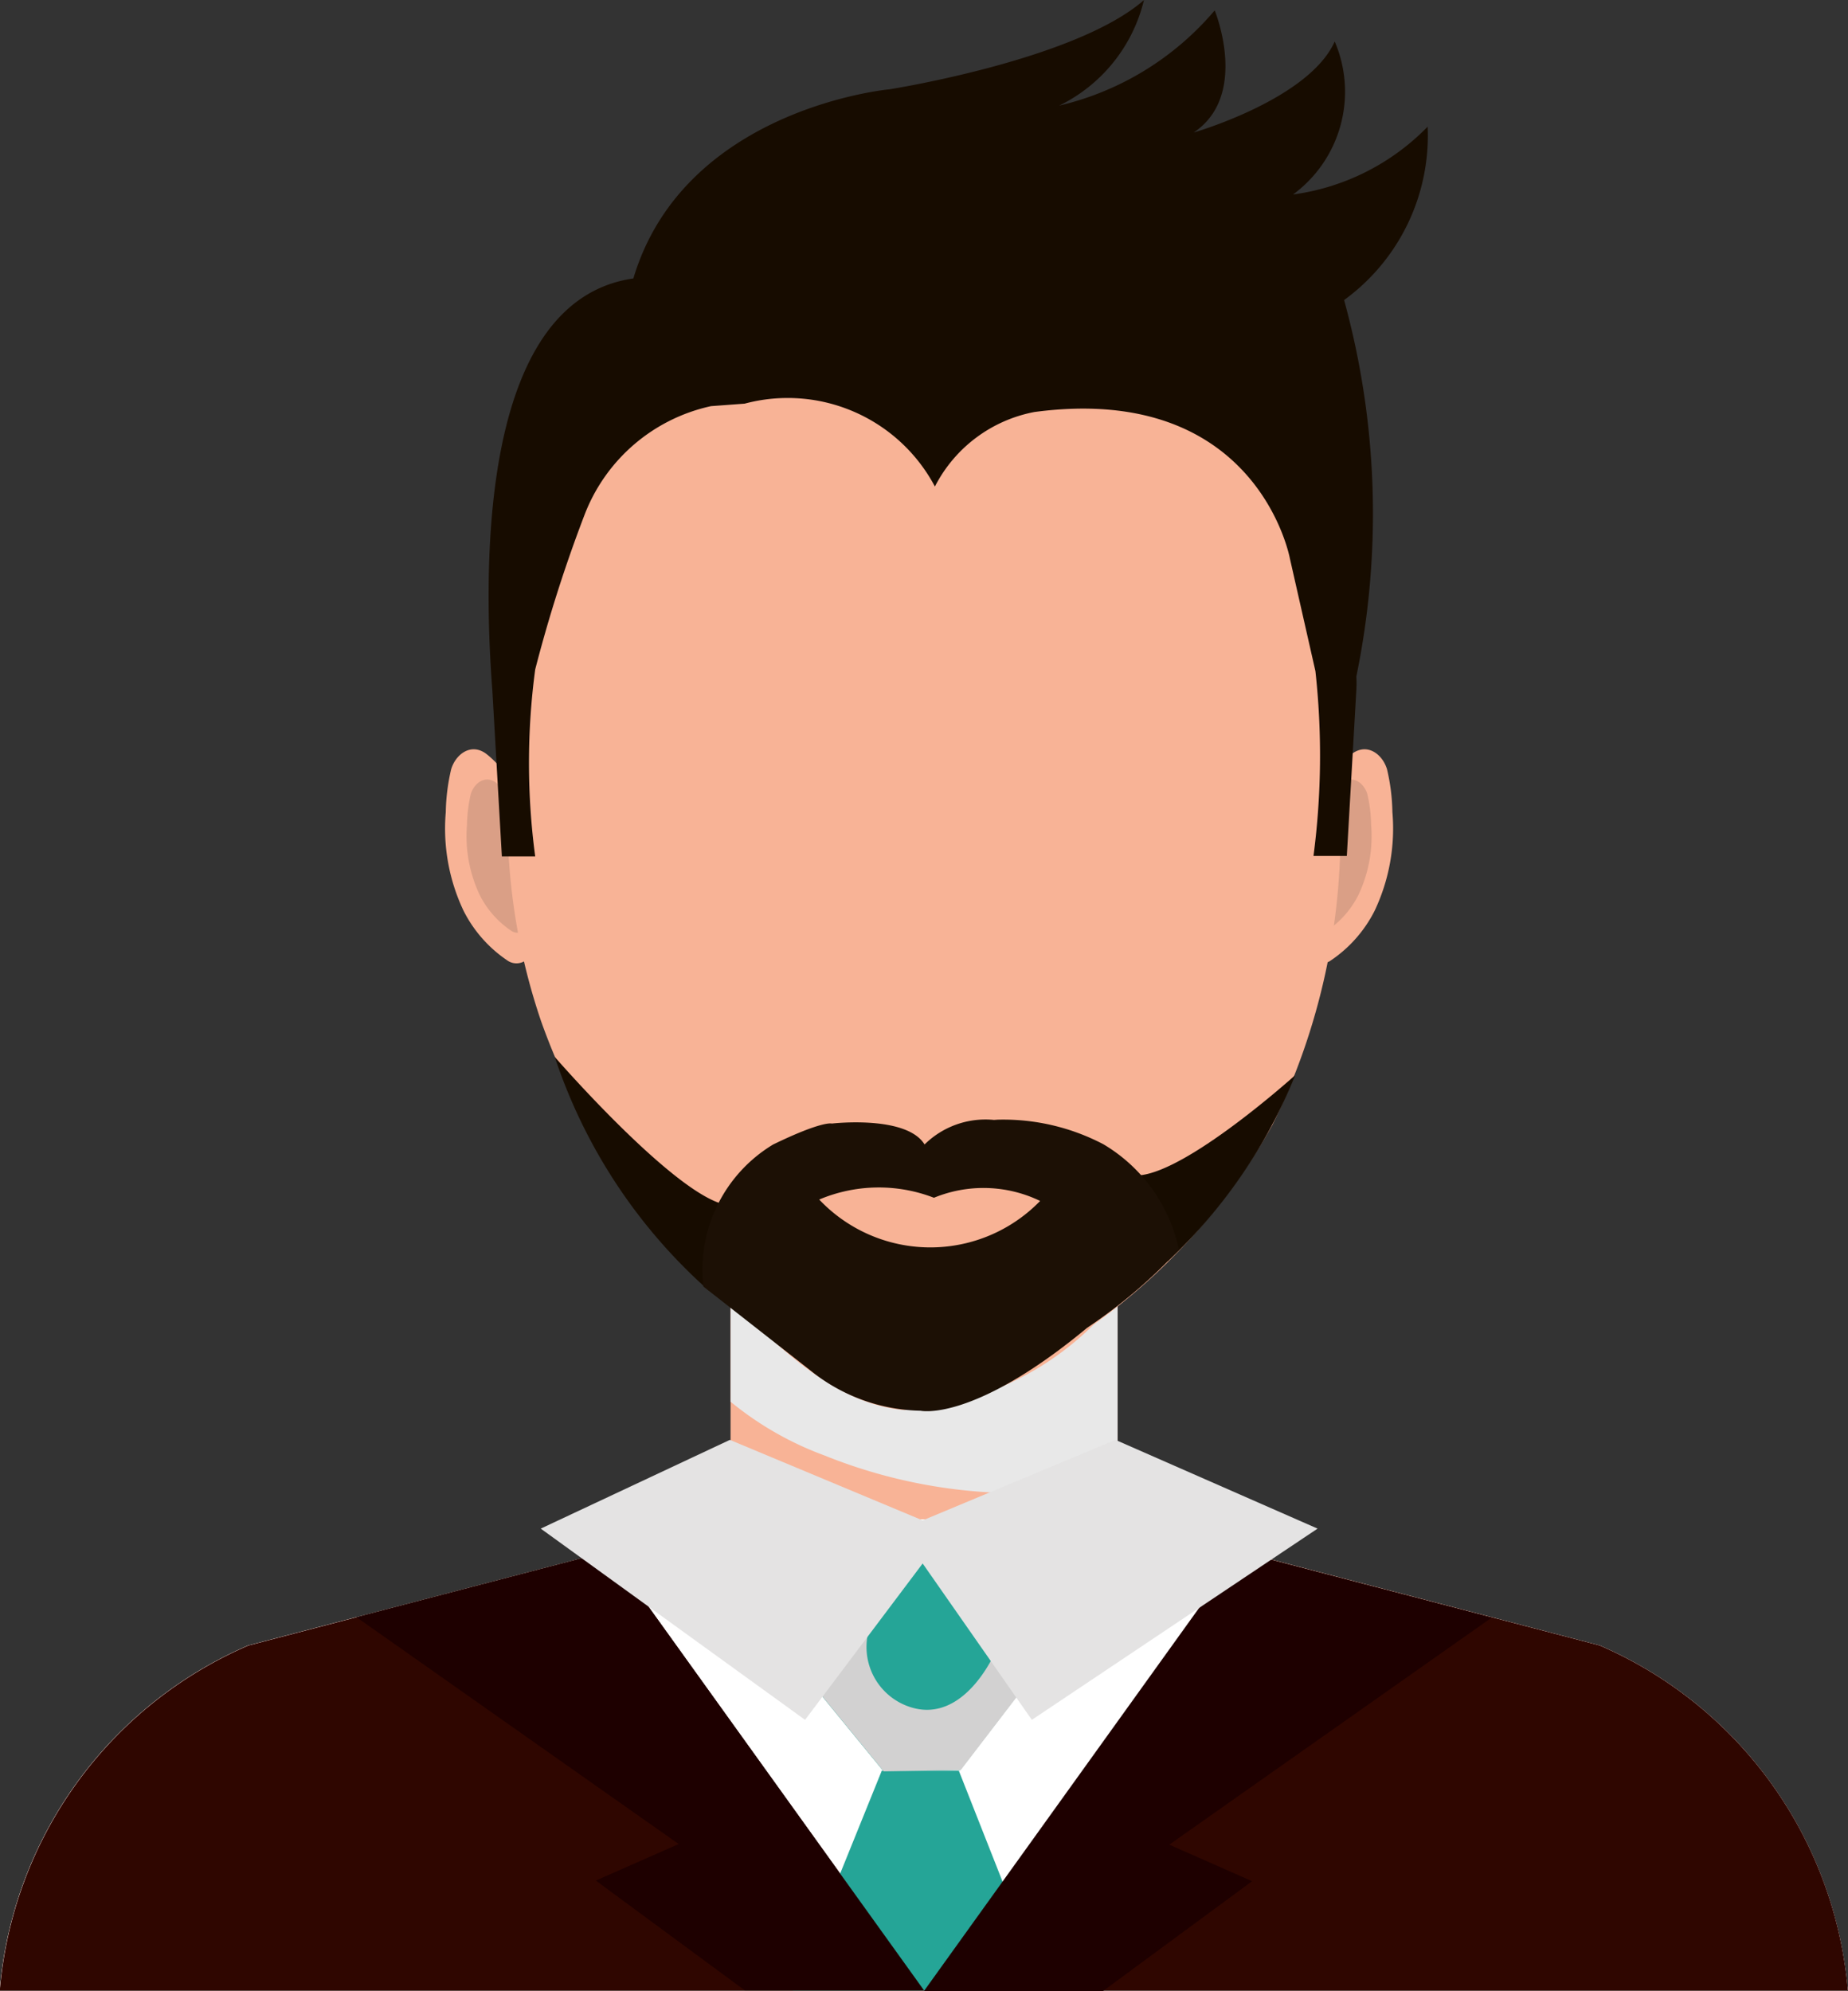 <svg xmlns="http://www.w3.org/2000/svg" width="28.994" height="31.232" viewBox="0 0 28.994 31.232">
  <rect x="0" y="0" width="28.994" height="31.232" fill="#333333" stroke="none"/>
  <g id="Group_841" data-name="Group 841" transform="translate(0 0)">
    <rect id="Rectangle_270" data-name="Rectangle 270" width="6.071" height="4.091" transform="translate(11.462 19.871)" fill="#f8b396"/>
    <path id="Path_846" data-name="Path 846" d="M334.881,363.618a8.157,8.157,0,0,0,2.9.591,9.388,9.388,0,0,0,1.7-.164v-3.385h-6.071v2.116A5.08,5.08,0,0,0,334.881,363.618Z" transform="translate(-321.947 -340.787)" fill="#e8e8e8" style="mix-blend-mode: multiply;isolation: isolate"/>
    <g id="Group_837" data-name="Group 837" transform="translate(20.493 11.751)">
      <path id="Path_847" data-name="Path 847" d="M363.566,334.4c.02-.148.266-.391.374-.472.241-.182.483.005.553.242a3.138,3.138,0,0,1,.084.671,3.013,3.013,0,0,1-.279,1.547,2.06,2.06,0,0,1-.7.788.248.248,0,0,1-.378-.209Z" transform="translate(-363.224 -333.852)" fill="#f8b396"/>
      <path id="Path_848" data-name="Path 848" d="M363.624,335.818c.014-.106.19-.28.267-.338.172-.13.346,0,.4.173a2.237,2.237,0,0,1,.06.48,2.16,2.16,0,0,1-.2,1.107,1.476,1.476,0,0,1-.5.564.177.177,0,0,1-.27-.149S363.623,335.819,363.624,335.818Z" transform="translate(-363.332 -334.95)" fill="#da9f86"/>
    </g>
    <g id="Group_838" data-name="Group 838" transform="translate(6.985 11.751)">
      <path id="Path_849" data-name="Path 849" d="M319.649,334.4c-.02-.148-.267-.391-.374-.472-.24-.182-.483.005-.553.242a3.15,3.15,0,0,0-.084.671,3.01,3.01,0,0,0,.279,1.547,2.054,2.054,0,0,0,.7.788.248.248,0,0,0,.378-.209S319.65,334.4,319.649,334.4Z" transform="translate(-318.629 -333.852)" fill="#f8b396"/>
      <path id="Path_850" data-name="Path 850" d="M320.483,335.818c-.014-.106-.19-.28-.268-.338-.172-.13-.345,0-.4.173a2.258,2.258,0,0,0-.06.48,2.163,2.163,0,0,0,.2,1.107,1.475,1.475,0,0,0,.5.564.177.177,0,0,0,.27-.149Z" transform="translate(-319.413 -334.95)" fill="#da9f86"/>
    </g>
    <path id="Path_851" data-name="Path 851" d="M334.919,316.732a10.369,10.369,0,0,1-1.065,4.869,9.621,9.621,0,0,1-2.8,3.126,4.641,4.641,0,0,1-2.973,1.344c-1.175-.1-2.09-1.124-2.949-1.924a10.486,10.486,0,0,1-2.748-4.168,9.833,9.833,0,0,1-.528-3.248c0-5.473,2.925-8.915,6.533-8.915S334.919,311.259,334.919,316.732Z" transform="translate(-313.892 -303.952)" fill="#f8b396"/>
    <path id="Path_852" data-name="Path 852" d="M320.67,375.716l-7.566-1.979h-6.071l-7.566,1.979a6.49,6.49,0,0,0-3.9,5.411h28.994A6.49,6.49,0,0,0,320.67,375.716Z" transform="translate(-295.572 -349.904)" fill="#f8b396"/>
    <path id="Path_853" data-name="Path 853" d="M320.67,375.716l-7.566-1.979h-6.071l-7.566,1.979a6.49,6.49,0,0,0-3.9,5.411h28.994A6.49,6.49,0,0,0,320.67,375.716Z" transform="translate(-295.572 -349.904)" fill="#fff"/>
    <path id="Path_854" data-name="Path 854" d="M320.67,376.867l-5.6-1.464-5,6.875-4.948-6.889-5.653,1.479a6.49,6.49,0,0,0-3.9,5.411h28.994A6.49,6.49,0,0,0,320.67,376.867Z" transform="translate(-295.572 -351.055)" fill="#2f0600"/>
    <path id="Path_855" data-name="Path 855" d="M338.031,386.76l-1.394,3.445H340.6l-1.359-3.445Z" transform="translate(-324.197 -358.982)" fill="#25a597"/>
    <g id="Group_839" data-name="Group 839" transform="translate(12.631 23.901)">
      <path id="Path_856" data-name="Path 856" d="M339.045,373.96l-1.775,2.381,1.233,1.506.6-.01.6-.01,1.184-1.546Z" transform="translate(-337.27 -373.96)" fill="#25a597"/>
      <path id="Path_857" data-name="Path 857" d="M340.23,376.255c-.227.448-.649.959-1.223.833a.989.989,0,0,1-.728-1.26,13.213,13.213,0,0,1,.692-1.543l-1.7,2.282,1.233,1.506,1.208-.02,1.184-1.545-.5-.628A3.933,3.933,0,0,1,340.23,376.255Z" transform="translate(-337.27 -374.187)" fill="#d2d1d1" style="mix-blend-mode: multiply;isolation: isolate"/>
    </g>
    <path id="Path_858" data-name="Path 858" d="M322.938,382.277l-4.948-6.889-3.957,1.035,5.056,3.559-1.3.573,2.337,1.722Z" transform="translate(-308.441 -351.055)" fill="#1e0000"/>
    <path id="Path_859" data-name="Path 859" d="M343.43,382.309l4.948-6.889,3.956,1.034-5.056,3.56,1.3.573-2.338,1.722Z" transform="translate(-328.933 -351.077)" fill="#1e0000"/>
    <path id="Path_860" data-name="Path 860" d="M323.579,371.013l2.967-1.392,3.025,1.263,3.025-1.263,3.171,1.392-4.483,3-1.713-2.453-1.845,2.453Z" transform="translate(-315.095 -347.034)" fill="#e4e3e3"/>
    <path id="Path_861" data-name="Path 861" d="M354.657,353.658a8.194,8.194,0,0,0,2-2.92s-1.935,1.746-2.61,1.56Z" transform="translate(-336.336 -333.872)" fill="#170c00"/>
    <path id="Path_862" data-name="Path 862" d="M326.729,353.463a8.452,8.452,0,0,1-2.424-3.671s2.17,2.5,2.844,2.318Z" transform="translate(-315.601 -333.212)" fill="#170c00"/>
    <path id="Path_863" data-name="Path 863" d="M336.569,353.043a3.384,3.384,0,0,1,1.658.386,2.525,2.525,0,0,1,1.184,1.654,8.191,8.191,0,0,1-1.441,1.226c-1.79,1.484-2.611,1.3-2.611,1.3a2.83,2.83,0,0,1-1.733-.635l-1.675-1.313a2.294,2.294,0,0,1,1.093-2.228c.781-.379.922-.329.922-.329s1.169-.137,1.455.328a1.36,1.36,0,0,1,1.089-.385" transform="translate(-320.915 -335.479)" fill="#1c1005"/>
    <g id="Group_840" data-name="Group 840" transform="translate(12.849 18.621)">
      <path id="Path_864" data-name="Path 864" d="M339.793,356.7a2.4,2.4,0,0,0-1.8.028,2.4,2.4,0,0,0,3.466.022A2.043,2.043,0,0,0,339.793,356.7Z" transform="translate(-337.989 -356.532)" fill="#f8b396"/>
    </g>
    <path id="Path_865" data-name="Path 865" d="M334.3,299.766a3.19,3.19,0,0,0,1.311-2.72,3.626,3.626,0,0,1-2.112,1.064,2,2,0,0,0,.654-2.4c-.406.909-2.213,1.428-2.213,1.428.877-.585.33-1.916.33-1.916a4.56,4.56,0,0,1-2.441,1.494,2.491,2.491,0,0,0,1.331-1.656c-1.071.941-3.993,1.4-3.993,1.4s-3.219.293-4.018,2.967c-2.354.339-2.376,4.319-2.212,6.467h0l.149,2.6h.523a11.056,11.056,0,0,1,0-2.933h0a22.369,22.369,0,0,1,.776-2.431,2.753,2.753,0,0,1,1.983-1.7l.527-.039a2.614,2.614,0,0,1,2.985,1.3,2.221,2.221,0,0,1,1.561-1.169c3.506-.467,4.009,2.3,4.009,2.3l.4,1.764a12.129,12.129,0,0,1-.03,2.9h.523l.149-2.6a1.92,1.92,0,0,0,0-.215A12.628,12.628,0,0,0,334.3,299.766Z" transform="translate(-313.212 -295.059)" fill="#170c00"/>
  </g>
</svg>
